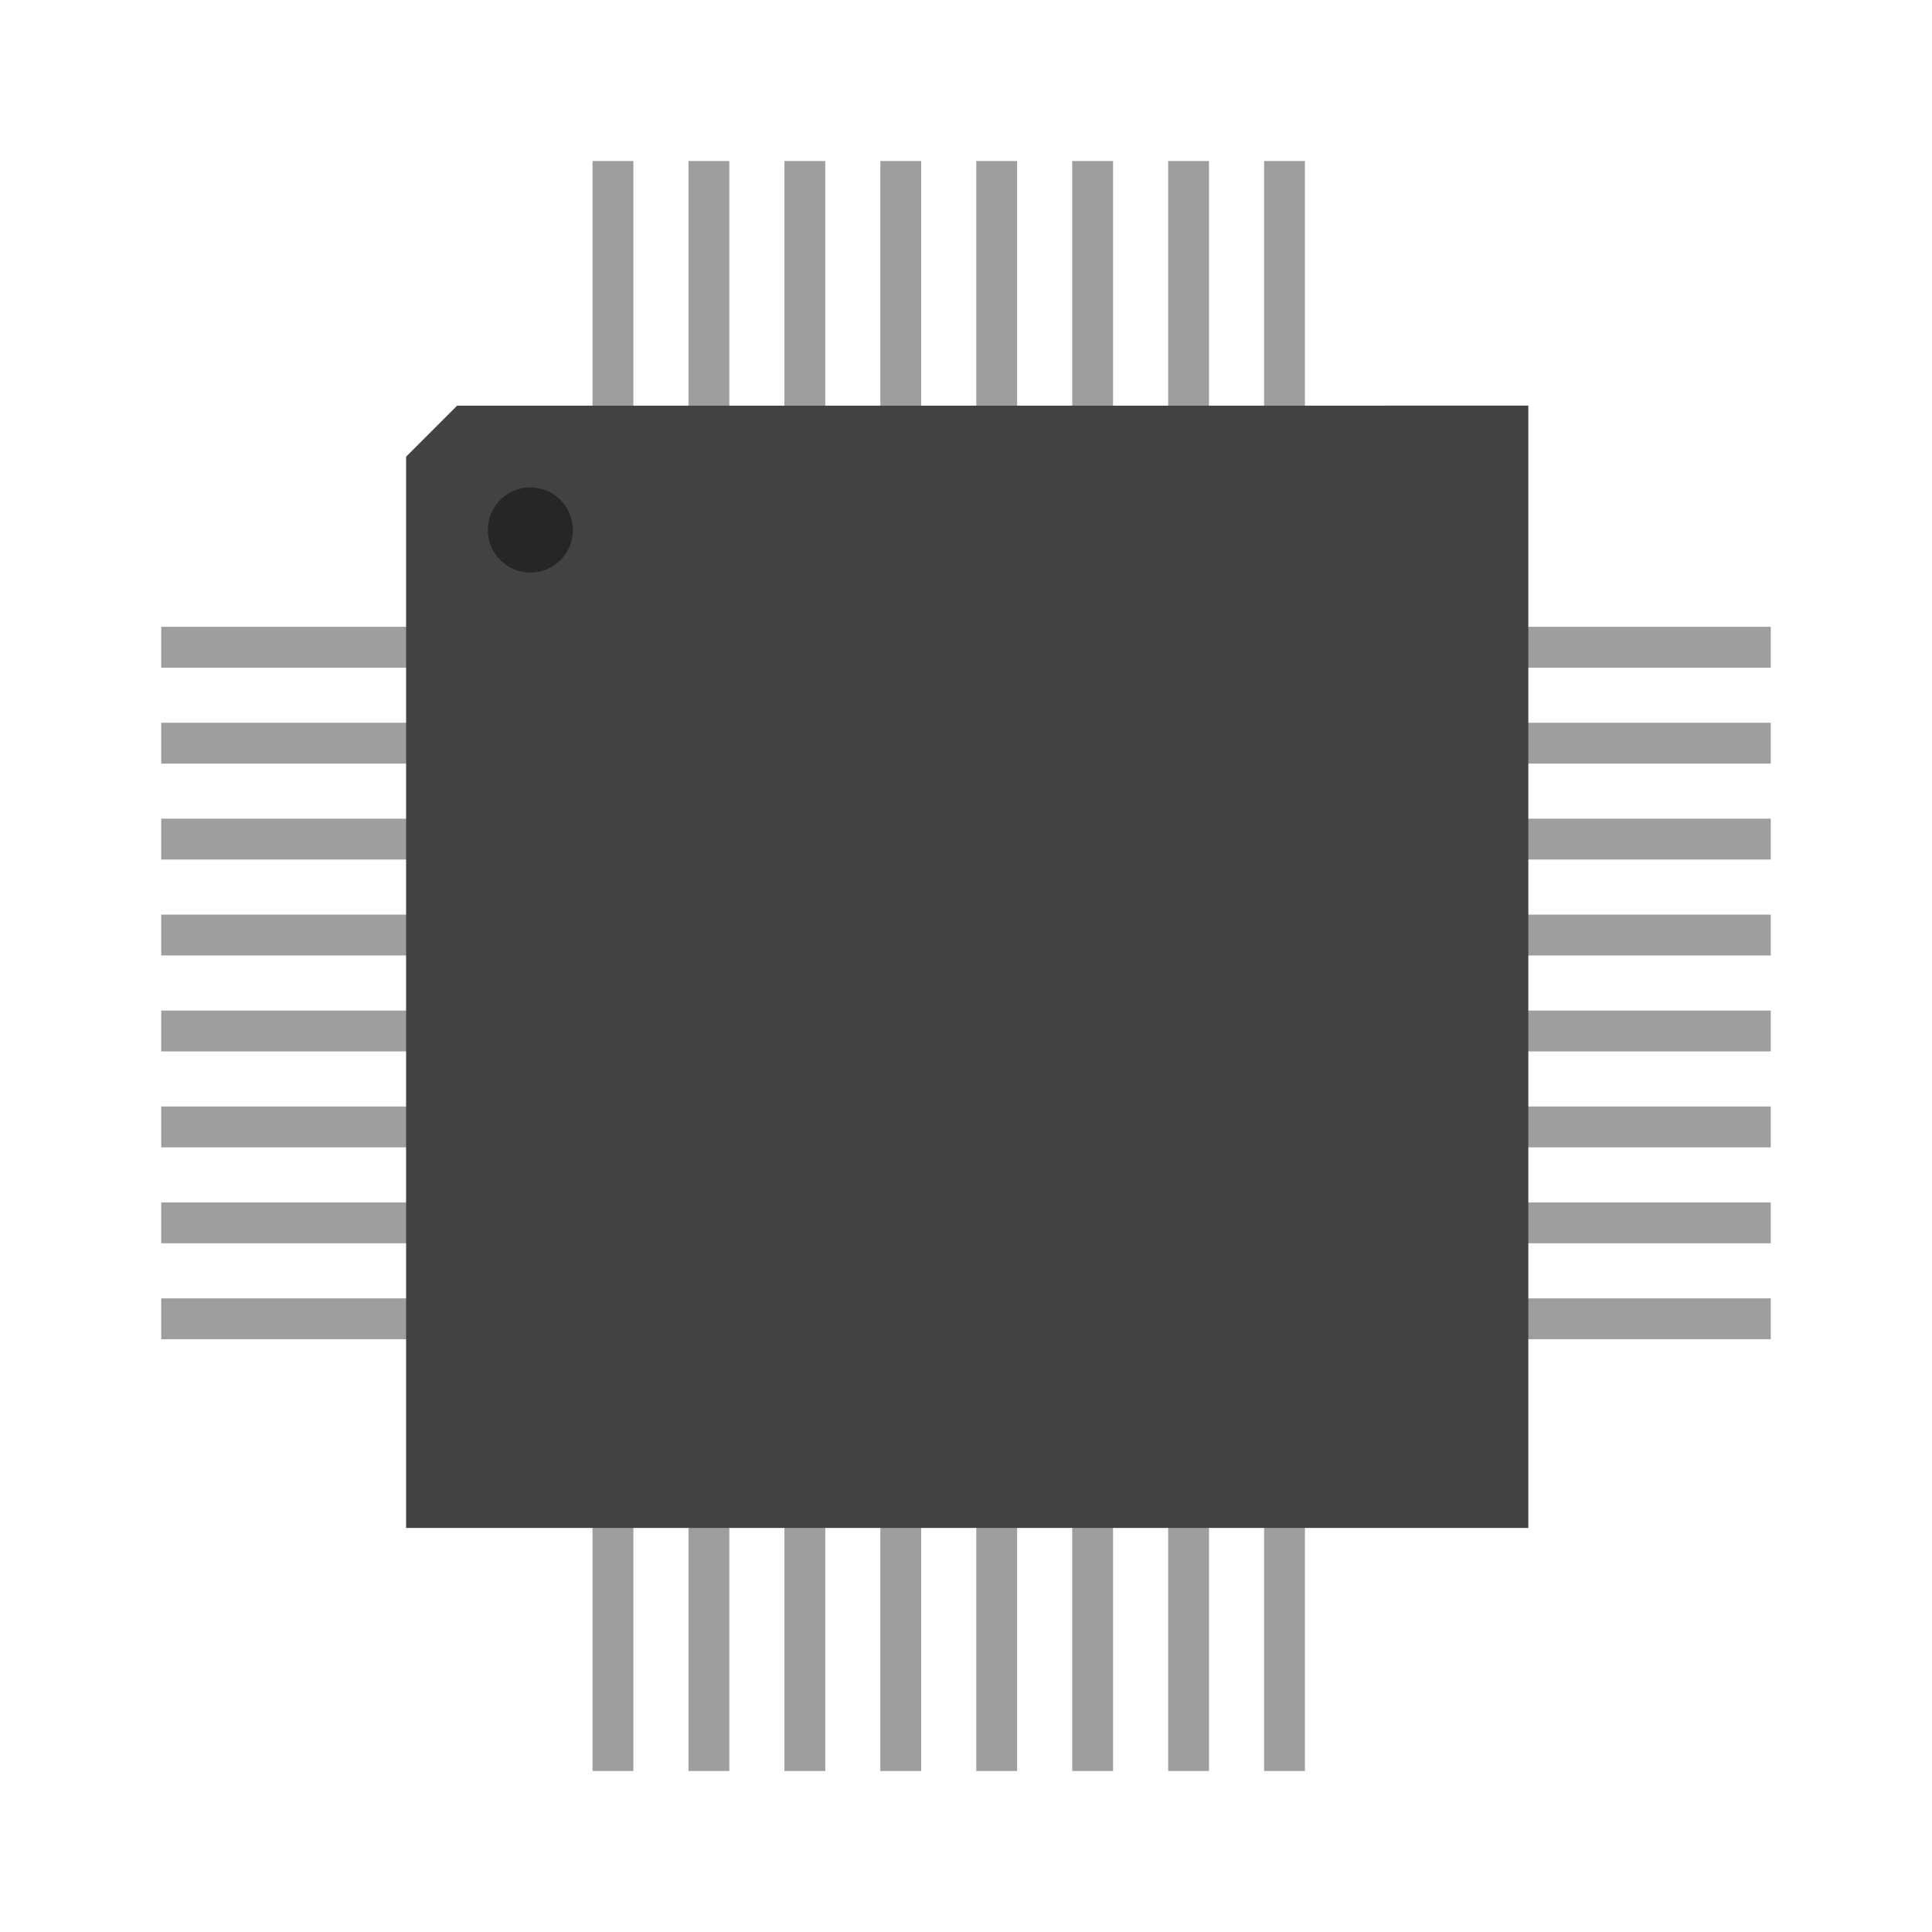 <svg:svg xmlns:dc="http://purl.org/dc/elements/1.1/" xmlns:ns1="http://sodipodi.sourceforge.net/DTD/sodipodi-0.dtd" xmlns:ns2="http://www.inkscape.org/namespaces/inkscape" xmlns:ns4="http://creativecommons.org/ns#" xmlns:rdf="http://www.w3.org/1999/02/22-rdf-syntax-ns#" xmlns:svg="http://www.w3.org/2000/svg" height="141.857" id="svg7455" version="1.1" viewBox="-11.838 -11.821 141.857 141.857" width="141.857" ns1:docname="tqfp32.svg" ns2:version="0.91 r13725">
  <svg:title id="title8168">SMD Generic TQFP32 Package</svg:title>
  <svg:defs id="defs7457">
    <ns2:path-effect effect="spiro" id="path-effect7350" is_visible="true" />
    <ns2:path-effect effect="spiro" id="path-effect7254" is_visible="true" />
    <ns2:path-effect effect="spiro" id="path-effect7258" is_visible="true" />
    <ns2:path-effect effect="spiro" id="path-effect7262" is_visible="true" />
    <ns2:path-effect effect="spiro" id="path-effect7266" is_visible="true" />
    <ns2:path-effect effect="spiro" id="path-effect7270" is_visible="true" />
    <ns2:path-effect effect="spiro" id="path-effect7274" is_visible="true" />
    <ns2:path-effect effect="spiro" id="path-effect7278" is_visible="true" />
    <ns2:path-effect effect="spiro" id="path-effect7282" is_visible="true" />
    <ns2:path-effect effect="spiro" id="path-effect7369" is_visible="true" />
    <ns2:path-effect effect="spiro" id="path-effect7371" is_visible="true" />
    <ns2:path-effect effect="spiro" id="path-effect7373" is_visible="true" />
    <ns2:path-effect effect="spiro" id="path-effect7375" is_visible="true" />
    <ns2:path-effect effect="spiro" id="path-effect7377" is_visible="true" />
    <ns2:path-effect effect="spiro" id="path-effect7379" is_visible="true" />
    <ns2:path-effect effect="spiro" id="path-effect7381" is_visible="true" />
    <ns2:path-effect effect="spiro" id="path-effect7383" is_visible="true" />
    <ns2:path-effect effect="spiro" id="path-effect7385" is_visible="true" />
    <ns2:path-effect effect="spiro" id="path-effect7387" is_visible="true" />
    <ns2:path-effect effect="spiro" id="path-effect7389" is_visible="true" />
    <ns2:path-effect effect="spiro" id="path-effect7391" is_visible="true" />
    <ns2:path-effect effect="spiro" id="path-effect7393" is_visible="true" />
    <ns2:path-effect effect="spiro" id="path-effect7395" is_visible="true" />
    <ns2:path-effect effect="spiro" id="path-effect7397" is_visible="true" />
    <ns2:path-effect effect="spiro" id="path-effect7399" is_visible="true" />
    <ns2:path-effect effect="spiro" id="path-effect7401" is_visible="true" />
    <ns2:path-effect effect="spiro" id="path-effect7403" is_visible="true" />
    <ns2:path-effect effect="spiro" id="path-effect7405" is_visible="true" />
    <ns2:path-effect effect="spiro" id="path-effect7407" is_visible="true" />
    <ns2:path-effect effect="spiro" id="path-effect7409" is_visible="true" />
    <ns2:path-effect effect="spiro" id="path-effect7411" is_visible="true" />
    <ns2:path-effect effect="spiro" id="path-effect7413" is_visible="true" />
    <ns2:path-effect effect="spiro" id="path-effect7415" is_visible="true" />
  </svg:defs>
  <ns1:namedview bordercolor="#666666" borderopacity="1.0" fit-margin-bottom="0" fit-margin-left="0" fit-margin-right="0" fit-margin-top="0" id="base" pagecolor="#ffffff" showgrid="false" ns2:current-layer="layer1" ns2:cx="1.4626546" ns2:cy="59.247263" ns2:document-units="px" ns2:pageopacity="0.0" ns2:pageshadow="2" ns2:window-height="1097" ns2:window-maximized="1" ns2:window-width="1600" ns2:window-x="1920" ns2:window-y="54" ns2:zoom="1.4" />
  <svg:g id="layer1" transform="translate(79.09,-150.398)" ns2:groupmode="layer" ns2:label="Ebene 1">
    <svg:g id="g7284" transform="translate(-223.921,-976.978)">
      <svg:path d="m 164.83,1163.079 -20,10e-5" id="path7252" style="fill:none;fill-rule:evenodd;stroke:#9e9e9e;stroke-width:3;stroke-linecap:butt;stroke-linejoin:miter;stroke-miterlimit:4;stroke-dasharray:none;stroke-opacity:1" ns2:connector-curvature="0" ns2:original-d="m 164.83025,1163.0785 -19.99998,10e-5" ns2:path-effect="#path-effect7254" />
      <svg:path d="m 164.83,1212.387 -20,0" id="path7256" style="fill:none;fill-rule:evenodd;stroke:#9e9e9e;stroke-width:3;stroke-linecap:butt;stroke-linejoin:miter;stroke-miterlimit:4;stroke-dasharray:none;stroke-opacity:1" ns2:connector-curvature="0" ns2:original-d="m 164.83024,1212.3866 -19.99998,0" ns2:path-effect="#path-effect7258" />
      <svg:path d="m 164.83,1205.343 -20,0" id="path7260" style="fill:none;fill-rule:evenodd;stroke:#9e9e9e;stroke-width:3;stroke-linecap:butt;stroke-linejoin:miter;stroke-miterlimit:4;stroke-dasharray:none;stroke-opacity:1" ns2:connector-curvature="0" ns2:original-d="m 164.83024,1205.3426 -19.99998,0" ns2:path-effect="#path-effect7262" />
      <svg:path d="m 164.83,1198.299 -20,10e-5" id="path7264" style="fill:none;fill-rule:evenodd;stroke:#9e9e9e;stroke-width:3;stroke-linecap:butt;stroke-linejoin:miter;stroke-miterlimit:4;stroke-dasharray:none;stroke-opacity:1" ns2:connector-curvature="0" ns2:original-d="m 164.83025,1198.2985 -19.99998,10e-5" ns2:path-effect="#path-effect7266" />
      <svg:path d="m 164.83,1191.255 -20,0" id="path7268" style="fill:none;fill-rule:evenodd;stroke:#9e9e9e;stroke-width:3;stroke-linecap:butt;stroke-linejoin:miter;stroke-miterlimit:4;stroke-dasharray:none;stroke-opacity:1" ns2:connector-curvature="0" ns2:original-d="m 164.83023,1191.2546 -19.99997,0" ns2:path-effect="#path-effect7270" />
      <svg:path d="m 164.83,1184.211 -20,0" id="path7272" style="fill:none;fill-rule:evenodd;stroke:#9e9e9e;stroke-width:3;stroke-linecap:butt;stroke-linejoin:miter;stroke-miterlimit:4;stroke-dasharray:none;stroke-opacity:1" ns2:connector-curvature="0" ns2:original-d="m 164.83023,1184.2106 -19.99997,0" ns2:path-effect="#path-effect7274" />
      <svg:path d="m 164.83,1177.167 -20,0" id="path7276" style="fill:none;fill-rule:evenodd;stroke:#9e9e9e;stroke-width:3;stroke-linecap:butt;stroke-linejoin:miter;stroke-miterlimit:4;stroke-dasharray:none;stroke-opacity:1" ns2:connector-curvature="0" ns2:original-d="m 164.83024,1177.1666 -19.99998,0" ns2:path-effect="#path-effect7278" />
      <svg:path d="m 164.83,1170.123 -20,0" id="path7280" style="fill:none;fill-rule:evenodd;stroke:#9e9e9e;stroke-width:3;stroke-linecap:butt;stroke-linejoin:miter;stroke-miterlimit:4;stroke-dasharray:none;stroke-opacity:1" ns2:connector-curvature="0" ns2:original-d="m 164.83031,1170.1226 -20.00005,0" ns2:path-effect="#path-effect7282" />
    </svg:g>
    <svg:g id="g7294" transform="translate(-125.74,-976.978)">
      <svg:path d="m 164.83,1163.079 -20,10e-5" id="path7296" style="fill:none;fill-rule:evenodd;stroke:#9e9e9e;stroke-width:3;stroke-linecap:butt;stroke-linejoin:miter;stroke-miterlimit:4;stroke-dasharray:none;stroke-opacity:1" ns2:connector-curvature="0" ns2:original-d="m 164.83025,1163.0785 -19.99998,10e-5" ns2:path-effect="#path-effect7254" />
      <svg:path d="m 164.83,1212.387 -20,0" id="path7298" style="fill:none;fill-rule:evenodd;stroke:#9e9e9e;stroke-width:3;stroke-linecap:butt;stroke-linejoin:miter;stroke-miterlimit:4;stroke-dasharray:none;stroke-opacity:1" ns2:connector-curvature="0" ns2:original-d="m 164.83024,1212.3866 -19.99998,0" ns2:path-effect="#path-effect7258" />
      <svg:path d="m 164.83,1205.343 -20,0" id="path7300" style="fill:none;fill-rule:evenodd;stroke:#9e9e9e;stroke-width:3;stroke-linecap:butt;stroke-linejoin:miter;stroke-miterlimit:4;stroke-dasharray:none;stroke-opacity:1" ns2:connector-curvature="0" ns2:original-d="m 164.83024,1205.3426 -19.99998,0" ns2:path-effect="#path-effect7262" />
      <svg:path d="m 164.83,1198.299 -20,10e-5" id="path7302" style="fill:none;fill-rule:evenodd;stroke:#9e9e9e;stroke-width:3;stroke-linecap:butt;stroke-linejoin:miter;stroke-miterlimit:4;stroke-dasharray:none;stroke-opacity:1" ns2:connector-curvature="0" ns2:original-d="m 164.83025,1198.2985 -19.99998,10e-5" ns2:path-effect="#path-effect7266" />
      <svg:path d="m 164.83,1191.255 -20,0" id="path7304" style="fill:none;fill-rule:evenodd;stroke:#9e9e9e;stroke-width:3;stroke-linecap:butt;stroke-linejoin:miter;stroke-miterlimit:4;stroke-dasharray:none;stroke-opacity:1" ns2:connector-curvature="0" ns2:original-d="m 164.83023,1191.2546 -19.99997,0" ns2:path-effect="#path-effect7270" />
      <svg:path d="m 164.83,1184.211 -20,0" id="path7306" style="fill:none;fill-rule:evenodd;stroke:#9e9e9e;stroke-width:3;stroke-linecap:butt;stroke-linejoin:miter;stroke-miterlimit:4;stroke-dasharray:none;stroke-opacity:1" ns2:connector-curvature="0" ns2:original-d="m 164.83023,1184.2106 -19.99997,0" ns2:path-effect="#path-effect7274" />
      <svg:path d="m 164.83,1177.167 -20,0" id="path7308" style="fill:none;fill-rule:evenodd;stroke:#9e9e9e;stroke-width:3;stroke-linecap:butt;stroke-linejoin:miter;stroke-miterlimit:4;stroke-dasharray:none;stroke-opacity:1" ns2:connector-curvature="0" ns2:original-d="m 164.83024,1177.1666 -19.99998,0" ns2:path-effect="#path-effect7278" />
      <svg:path d="m 164.83,1170.123 -20,0" id="path7310" style="fill:none;fill-rule:evenodd;stroke:#9e9e9e;stroke-width:3;stroke-linecap:butt;stroke-linejoin:miter;stroke-miterlimit:4;stroke-dasharray:none;stroke-opacity:1" ns2:connector-curvature="0" ns2:original-d="m 164.83031,1170.1226 -20.00005,0" ns2:path-effect="#path-effect7282" />
    </svg:g>
    <svg:g id="g7312" transform="matrix(0,1,-1,0,1166.466,103.782)">
      <svg:path d="m 164.83,1163.079 -20,10e-5" id="path7314" style="fill:none;fill-rule:evenodd;stroke:#9e9e9e;stroke-width:3;stroke-linecap:butt;stroke-linejoin:miter;stroke-miterlimit:4;stroke-dasharray:none;stroke-opacity:1" ns2:connector-curvature="0" ns2:original-d="m 164.83025,1163.0785 -19.99998,10e-5" ns2:path-effect="#path-effect7254" />
      <svg:path d="m 164.83,1212.387 -20,0" id="path7316" style="fill:none;fill-rule:evenodd;stroke:#9e9e9e;stroke-width:3;stroke-linecap:butt;stroke-linejoin:miter;stroke-miterlimit:4;stroke-dasharray:none;stroke-opacity:1" ns2:connector-curvature="0" ns2:original-d="m 164.83024,1212.3866 -19.99998,0" ns2:path-effect="#path-effect7258" />
      <svg:path d="m 164.83,1205.343 -20,0" id="path7318" style="fill:none;fill-rule:evenodd;stroke:#9e9e9e;stroke-width:3;stroke-linecap:butt;stroke-linejoin:miter;stroke-miterlimit:4;stroke-dasharray:none;stroke-opacity:1" ns2:connector-curvature="0" ns2:original-d="m 164.83024,1205.3426 -19.99998,0" ns2:path-effect="#path-effect7262" />
      <svg:path d="m 164.83,1198.299 -20,10e-5" id="path7320" style="fill:none;fill-rule:evenodd;stroke:#9e9e9e;stroke-width:3;stroke-linecap:butt;stroke-linejoin:miter;stroke-miterlimit:4;stroke-dasharray:none;stroke-opacity:1" ns2:connector-curvature="0" ns2:original-d="m 164.83025,1198.2985 -19.99998,10e-5" ns2:path-effect="#path-effect7266" />
      <svg:path d="m 164.83,1191.255 -20,0" id="path7322" style="fill:none;fill-rule:evenodd;stroke:#9e9e9e;stroke-width:3;stroke-linecap:butt;stroke-linejoin:miter;stroke-miterlimit:4;stroke-dasharray:none;stroke-opacity:1" ns2:connector-curvature="0" ns2:original-d="m 164.83023,1191.2546 -19.99997,0" ns2:path-effect="#path-effect7270" />
      <svg:path d="m 164.83,1184.211 -20,0" id="path7324" style="fill:none;fill-rule:evenodd;stroke:#9e9e9e;stroke-width:3;stroke-linecap:butt;stroke-linejoin:miter;stroke-miterlimit:4;stroke-dasharray:none;stroke-opacity:1" ns2:connector-curvature="0" ns2:original-d="m 164.83023,1184.2106 -19.99997,0" ns2:path-effect="#path-effect7274" />
      <svg:path d="m 164.83,1177.167 -20,0" id="path7326" style="fill:none;fill-rule:evenodd;stroke:#9e9e9e;stroke-width:3;stroke-linecap:butt;stroke-linejoin:miter;stroke-miterlimit:4;stroke-dasharray:none;stroke-opacity:1" ns2:connector-curvature="0" ns2:original-d="m 164.83024,1177.1666 -19.99998,0" ns2:path-effect="#path-effect7278" />
      <svg:path d="m 164.83,1170.123 -20,0" id="path7328" style="fill:none;fill-rule:evenodd;stroke:#9e9e9e;stroke-width:3;stroke-linecap:butt;stroke-linejoin:miter;stroke-miterlimit:4;stroke-dasharray:none;stroke-opacity:1" ns2:connector-curvature="0" ns2:original-d="m 164.83031,1170.1226 -20.00005,0" ns2:path-effect="#path-effect7282" />
    </svg:g>
    <svg:g id="g7330" transform="matrix(0,1,-1,0,1166.466,5.568)">
      <svg:path d="m 164.83,1163.079 -20,10e-5" id="path7332" style="fill:none;fill-rule:evenodd;stroke:#9e9e9e;stroke-width:3;stroke-linecap:butt;stroke-linejoin:miter;stroke-miterlimit:4;stroke-dasharray:none;stroke-opacity:1" ns2:connector-curvature="0" ns2:original-d="m 164.83025,1163.0785 -19.99998,10e-5" ns2:path-effect="#path-effect7254" />
      <svg:path d="m 164.83,1212.387 -20,0" id="path7334" style="fill:none;fill-rule:evenodd;stroke:#9e9e9e;stroke-width:3;stroke-linecap:butt;stroke-linejoin:miter;stroke-miterlimit:4;stroke-dasharray:none;stroke-opacity:1" ns2:connector-curvature="0" ns2:original-d="m 164.83024,1212.3866 -19.99998,0" ns2:path-effect="#path-effect7258" />
      <svg:path d="m 164.83,1205.343 -20,0" id="path7336" style="fill:none;fill-rule:evenodd;stroke:#9e9e9e;stroke-width:3;stroke-linecap:butt;stroke-linejoin:miter;stroke-miterlimit:4;stroke-dasharray:none;stroke-opacity:1" ns2:connector-curvature="0" ns2:original-d="m 164.83024,1205.3426 -19.99998,0" ns2:path-effect="#path-effect7262" />
      <svg:path d="m 164.83,1198.299 -20,10e-5" id="path7338" style="fill:none;fill-rule:evenodd;stroke:#9e9e9e;stroke-width:3;stroke-linecap:butt;stroke-linejoin:miter;stroke-miterlimit:4;stroke-dasharray:none;stroke-opacity:1" ns2:connector-curvature="0" ns2:original-d="m 164.83025,1198.2985 -19.99998,10e-5" ns2:path-effect="#path-effect7266" />
      <svg:path d="m 164.83,1191.255 -20,0" id="path7340" style="fill:none;fill-rule:evenodd;stroke:#9e9e9e;stroke-width:3;stroke-linecap:butt;stroke-linejoin:miter;stroke-miterlimit:4;stroke-dasharray:none;stroke-opacity:1" ns2:connector-curvature="0" ns2:original-d="m 164.83023,1191.2546 -19.99997,0" ns2:path-effect="#path-effect7270" />
      <svg:path d="m 164.83,1184.211 -20,0" id="path7342" style="fill:none;fill-rule:evenodd;stroke:#9e9e9e;stroke-width:3;stroke-linecap:butt;stroke-linejoin:miter;stroke-miterlimit:4;stroke-dasharray:none;stroke-opacity:1" ns2:connector-curvature="0" ns2:original-d="m 164.83023,1184.2106 -19.99997,0" ns2:path-effect="#path-effect7274" />
      <svg:path d="m 164.83,1177.167 -20,0" id="path7344" style="fill:none;fill-rule:evenodd;stroke:#9e9e9e;stroke-width:3;stroke-linecap:butt;stroke-linejoin:miter;stroke-miterlimit:4;stroke-dasharray:none;stroke-opacity:1" ns2:connector-curvature="0" ns2:original-d="m 164.83024,1177.1666 -19.99998,0" ns2:path-effect="#path-effect7278" />
      <svg:path d="m 164.83,1170.123 -20,0" id="path7346" style="fill:none;fill-rule:evenodd;stroke:#9e9e9e;stroke-width:3;stroke-linecap:butt;stroke-linejoin:miter;stroke-miterlimit:4;stroke-dasharray:none;stroke-opacity:1" ns2:connector-curvature="0" ns2:original-d="m 164.83031,1170.1226 -20.00005,0" ns2:path-effect="#path-effect7282" />
    </svg:g>
    <svg:path d="m -57.366,168.365 -3.744,3.744 0,78.658 82.4,0 0,-82.406 -78.656,0.004 z" id="path7348" style="fill:#424242;fill-opacity:1;fill-rule:evenodd;stroke:none;stroke-width:1px;stroke-linecap:butt;stroke-linejoin:miter;stroke-opacity:1" ns2:connector-curvature="0" ns2:original-d="m -57.365933,168.36522 -3.74414,3.7441 0,78.6582 82.40039,0 0,-82.4062 z" ns2:path-effect="#path-effect7350" />
    <svg:circle cx="-51.986" cy="177.492" id="path7250" r="3.125" style="opacity:1;fill:#262626;fill-opacity:1;fill-rule:nonzero;stroke:none;stroke-width:2;stroke-linecap:round;stroke-linejoin:round;stroke-miterlimit:4;stroke-dasharray:none;stroke-dashoffset:0;stroke-opacity:1" />
  </svg:g>
</svg:svg>